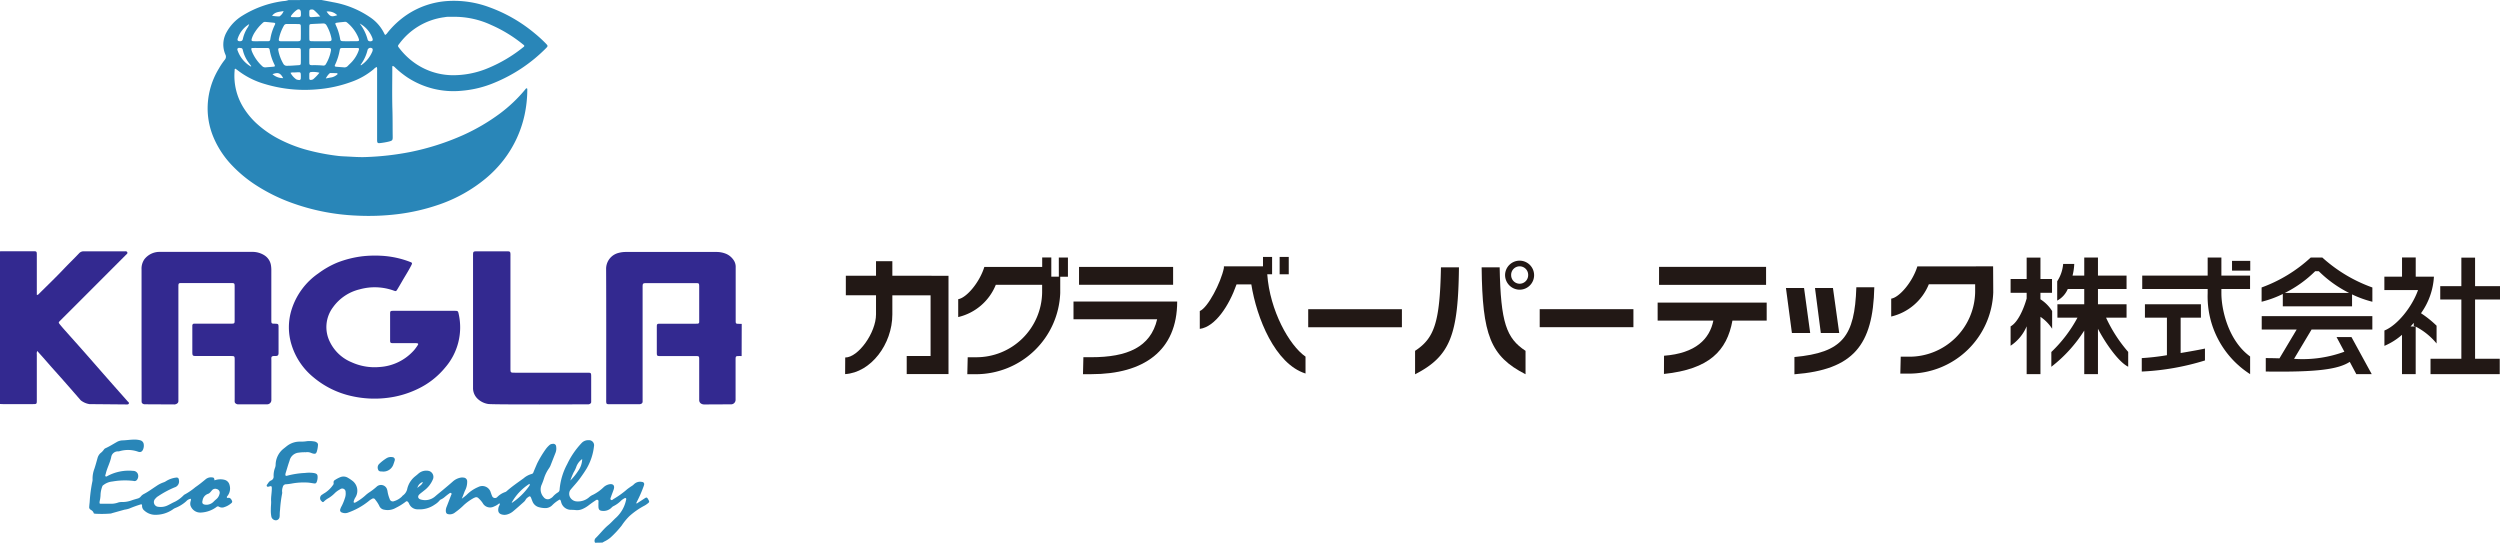 <svg xmlns="http://www.w3.org/2000/svg" width="289.9" height="62.933" viewBox="0 0 289.9 62.933">
  <g id="logo_header" transform="translate(-20 -17.207)">
    <g id="グループ_1256" data-name="グループ 1256" transform="translate(20 17.207)">
      <path id="パス_7593" data-name="パス 7593" d="M94.93,109.164c.442.085.886.164,1.327.255a10.978,10.978,0,0,1,4.252,1.711,4.77,4.77,0,0,1,1.693,1.912c.025.058.062.11.1.179a.705.705,0,0,0,.28-.263A10.067,10.067,0,0,1,104.8,110.9a9.556,9.556,0,0,1,4.871-1.624,11.756,11.756,0,0,1,4.687.714,17.5,17.5,0,0,1,5.293,3.039,15.407,15.407,0,0,1,1.31,1.2c.236.245.238.283,0,.526a18.093,18.093,0,0,1-6,4.011,12.363,12.363,0,0,1-3.717.916,9.729,9.729,0,0,1-6.37-1.552,10.973,10.973,0,0,1-1.384-1.109.806.806,0,0,0-.279-.211c-.1.039-.072.125-.072.194,0,1.615-.036,3.231.013,4.845.032,1.055.017,2.109.034,3.163.007.418-.038.462-.452.57a8,8,0,0,1-1.017.175c-.263.033-.328-.028-.34-.291,0-.1,0-.194,0-.291q0-3.924,0-7.849a1.055,1.055,0,0,0-.033-.395.888.888,0,0,0-.345.239,8.244,8.244,0,0,1-2.623,1.493,14.856,14.856,0,0,1-3.866.851,16.042,16.042,0,0,1-6.223-.629A9.325,9.325,0,0,1,85.2,117.31c-.083-.066-.173-.124-.254-.181-.115.039-.083.127-.089.195a6.984,6.984,0,0,0,1.077,4.406,8.8,8.8,0,0,0,1.611,1.881,12.145,12.145,0,0,0,2.56,1.731,16.57,16.57,0,0,0,2.848,1.128,25.173,25.173,0,0,0,3.8.761c.309.042.622.057.933.071.806.037,1.611.105,2.419.072a32.361,32.361,0,0,0,5.124-.587,29.105,29.105,0,0,0,6.167-1.978,23.042,23.042,0,0,0,4.249-2.5,16.934,16.934,0,0,0,2.874-2.727c.021-.025.039-.051.06-.076.04-.051.083-.114.155-.094s.061.1.06.164a14.315,14.315,0,0,1-.317,2.916,13.066,13.066,0,0,1-2.454,5.253,13.678,13.678,0,0,1-2.065,2.126,17.269,17.269,0,0,1-5.353,3A23.448,23.448,0,0,1,103.738,134a27.681,27.681,0,0,1-4.833.161,25.062,25.062,0,0,1-7.049-1.341,20.387,20.387,0,0,1-4.768-2.343,15.208,15.208,0,0,1-2.471-2.069,10.71,10.71,0,0,1-2.208-3.313,8.681,8.681,0,0,1-.677-3.008,8.87,8.87,0,0,1,1.288-4.957,8.1,8.1,0,0,1,.681-1.019.542.542,0,0,0,.085-.62,2.9,2.9,0,0,1,.1-2.527,5.156,5.156,0,0,1,1.86-1.976,11.973,11.973,0,0,1,4.769-1.7,1.922,1.922,0,0,0,.6-.118Zm15.343,1.948c-.237,0-.474-.007-.71,0a3.914,3.914,0,0,0-.416.053,7.749,7.749,0,0,0-5.194,3.071c-.2.255-.2.262.009.525a8.123,8.123,0,0,0,1.625,1.6,7.754,7.754,0,0,0,4.512,1.525,10.469,10.469,0,0,0,4.15-.824,16.588,16.588,0,0,0,4.065-2.415c.025-.02.052-.038.076-.06.065-.061.08-.127.007-.193-.04-.036-.084-.066-.126-.1a15.941,15.941,0,0,0-3.654-2.229A10.1,10.1,0,0,0,110.273,111.112ZM91.2,114.73c-.334,0-.667-.005-1,0-.281.005-.318.054-.267.333a4.943,4.943,0,0,0,.573,1.5.433.433,0,0,0,.424.228c.452.005.9-.042,1.351-.068.206-.012.246-.057.25-.292.007-.462.008-.925,0-1.387,0-.269-.051-.309-.331-.314C91.862,114.725,91.529,114.73,91.2,114.73Zm3.587-.784h0c.333,0,.666.006,1,0,.28-.006.352-.088.291-.361a4.944,4.944,0,0,0-.558-1.469.416.416,0,0,0-.42-.231c-.45.026-.9.039-1.35.067-.192.012-.23.055-.233.273q-.011.709,0,1.417c0,.258.045.3.305.3C94.138,113.952,94.461,113.946,94.783,113.946Zm-3.588,0c.333,0,.666.006,1,0,.259-.006.325-.068.331-.329q.014-.693,0-1.386c0-.219-.055-.271-.269-.276-.451-.011-.9-.005-1.354-.01a.355.355,0,0,0-.342.2,5.135,5.135,0,0,0-.57,1.5c-.047.246,0,.3.271.306C90.571,113.952,90.883,113.946,91.195,113.946Zm3.605.784c-.322,0-.644,0-.966,0-.284.005-.319.037-.323.314q-.008.676,0,1.353c0,.279.043.316.316.326a10.831,10.831,0,0,1,1.286.043.3.3,0,0,0,.321-.169,4.613,4.613,0,0,0,.579-1.527c.044-.268-.013-.334-.279-.34C95.423,114.725,95.111,114.73,94.8,114.73Zm3.4,0h0c-.28,0-.56,0-.839,0-.242.005-.282.031-.328.266a6.437,6.437,0,0,1-.524,1.656c-.089.179-.05.235.143.253.289.028.579.044.868.07a.528.528,0,0,0,.464-.172c.161-.173.343-.328.5-.506a3.825,3.825,0,0,0,.718-1.179c.134-.359.114-.388-.258-.391C98.691,114.728,98.444,114.73,98.2,114.73Zm-10.33-.786v0h.84c.144,0,.251-.043.274-.207a5.745,5.745,0,0,1,.543-1.717c.065-.134.028-.2-.118-.219-.342-.035-.684-.072-1.026-.1a.363.363,0,0,0-.284.129,5.1,5.1,0,0,0-.877,1.03,2.937,2.937,0,0,0-.39.812c-.048.2-.006.263.2.271C87.306,113.952,87.587,113.944,87.867,113.944Zm10.345,0v0h.644c.472,0,.492-.028.319-.467a4.528,4.528,0,0,0-1.288-1.7.34.34,0,0,0-.27-.081c-.3.031-.6.056-.894.1-.22.035-.232.071-.141.279a6.174,6.174,0,0,1,.5,1.589c.033.223.092.268.322.275C97.674,113.952,97.943,113.946,98.211,113.946Zm-10.41.785v0c-.28,0-.56-.007-.839,0-.183.006-.207.046-.165.221a2.007,2.007,0,0,0,.082.245,4.825,4.825,0,0,0,1.171,1.644.487.487,0,0,0,.414.133c.279-.023.558-.044.836-.068.238-.021.263-.059.152-.281a5.932,5.932,0,0,1-.529-1.62c-.043-.24-.074-.268-.314-.275C88.34,114.725,88.07,114.73,87.8,114.73Zm-1.065,2.15.044-.047c-.152-.206-.315-.406-.454-.621a3.865,3.865,0,0,1-.52-1.206c-.027-.114-.048-.245-.2-.263s-.3-.067-.4.035-.009.245.031.363A3.494,3.494,0,0,0,86.736,116.88Zm12.605-5a5.209,5.209,0,0,1,.93,1.874c.042.177.245.242.453.179.138-.042.172-.131.1-.347A3.186,3.186,0,0,0,99.342,111.88Zm-12.8.079a3.078,3.078,0,0,0-1.326,1.648c-.036.111-.074.235.066.311a.5.5,0,0,0,.43-.041.469.469,0,0,0,.1-.235,4.027,4.027,0,0,1,.5-1.214A1.358,1.358,0,0,0,86.544,111.96Zm12.93,4.764c.019,0,.044.008.056,0a3.582,3.582,0,0,0,1.271-1.543.586.586,0,0,0,.06-.28.159.159,0,0,0-.1-.149.346.346,0,0,0-.5.231,4.75,4.75,0,0,1-.732,1.6C99.5,116.623,99.458,116.662,99.474,116.724Zm-8.144.886a2.148,2.148,0,0,0,.673.762,1.128,1.128,0,0,0,.28.069.185.185,0,0,0,.239-.19,4.065,4.065,0,0,0,0-.482c-.014-.193-.068-.232-.273-.224-.171.006-.343.013-.514.024A.954.954,0,0,0,91.33,117.61Zm.582-6.457v.006h.032c.614.007.614.007.586-.591-.013-.29-.234-.416-.477-.241a2.749,2.749,0,0,0-.647.658c-.074.107-.018.161.09.166C91.634,111.158,91.773,111.152,91.911,111.152Zm2.865-.074a6.4,6.4,0,0,0-.738-.75.417.417,0,0,0-.277-.061c-.152,0-.247.059-.249.222,0,.139-.009.278,0,.417.012.2.058.252.255.245C94.075,111.14,94.382,111.108,94.777,111.079ZM94.69,117.6a2.665,2.665,0,0,0-.941-.083c-.135,0-.227.068-.232.211-.006.181-.006.363,0,.544a.148.148,0,0,0,.192.156.491.491,0,0,0,.271-.087A5.3,5.3,0,0,0,94.69,117.6Zm.739.662c.265-.05.48-.094.7-.132a1.45,1.45,0,0,0,.593-.3c.043-.031.09-.065.063-.128a.11.11,0,0,0-.108-.054c-.224-.007-.447-.013-.671-.016a.214.214,0,0,0-.173.072A2.066,2.066,0,0,0,95.428,118.264ZM89.2,110.992a4.895,4.895,0,0,0,.814.077.15.15,0,0,0,.088-.035,1.268,1.268,0,0,0,.433-.587C90.044,110.549,89.556,110.513,89.2,110.992Zm6.316-.494c.412.6.563.653,1.238.43A1.492,1.492,0,0,0,95.519,110.5Zm-5.032,7.724c-.322-.606-.591-.7-1.237-.456A1.817,1.817,0,0,0,90.487,118.223Z" transform="translate(-57.648 -109.164)" fill="#2986b8"/>
      <path id="パス_7594" data-name="パス 7594" d="M245.112,214.585c-.119,0-.237-.007-.355,0-.314.007-.34.034-.347.361,0,.086,0,.172,0,.258q0,2.229,0,4.458a.526.526,0,0,1-.568.521l-3.1.015s-.551-.008-.551-.521q0-2.326,0-4.652c0-.429-.006-.437-.43-.438q-2,0-4.006,0c-.478,0-.479,0-.48-.49q0-1.389,0-2.778c0-.1,0-.194.007-.29a.18.18,0,0,1,.182-.187c.1-.007.194-.008.29-.008H239.7c.1,0,.194,0,.291-.005a.184.184,0,0,0,.2-.2c0-.075,0-.151,0-.226q0-1.922,0-3.844c0-.022,0-.043,0-.065-.007-.339-.028-.365-.373-.365q-2.891,0-5.782,0c-.361,0-.406.046-.407.416,0,1.109,0,2.218,0,3.327v9.691c0,.108,0,.216,0,.323-.013.263-.334.282-.334.282s-3.4.005-3.616,0-.257-.054-.272-.274c-.006-.086,0-.172,0-.258,0-5.05.012-10.1-.01-15.15a1.9,1.9,0,0,1,1.441-1.861,3.21,3.21,0,0,1,.829-.11q5.233,0,10.466,0a2.92,2.92,0,0,1,1.2.226,2,2,0,0,1,.919.83,1.388,1.388,0,0,1,.17.746q0,2.148,0,4.3c0,.625,0,1.249,0,1.874,0,.331.023.348.346.356l.355.01Z" transform="translate(-159.112 -173.297)" fill="#332990"/>
      <path id="パス_7595" data-name="パス 7595" d="M4.775,202.286c1.3,0,2.606-.007,3.909-.006.326,0,.359.037.36.384q0,1.922,0,3.844v.826c.124.032.17-.042.219-.09.962-.955,1.942-1.893,2.875-2.876.593-.625,1.213-1.222,1.805-1.847a.7.7,0,0,1,.543-.233c1.572,0,3.144,0,4.716,0,.124,0,.282-.031.338.121.05.135-.08.211-.161.291q-3.126,3.132-6.255,6.261c-.457.457-.916.911-1.372,1.369-.207.208-.21.217-.02.452s.388.461.588.686c.743.837,1.492,1.668,2.232,2.507,1.01,1.146,2.013,2.3,3.022,3.446.661.752,1.329,1.5,1.989,2.249.072.082.218.156.142.293-.067.119-.327.081-.327.081l-4.229-.038a2.154,2.154,0,0,1-1.014-.445c-1.029-1.187-2.061-2.371-3.112-3.538-.569-.632-1.115-1.283-1.69-1.91-.072-.079-.14-.162-.23-.268a.61.61,0,0,0-.059.378q0,2.649,0,5.3c0,.479,0,.482-.49.482H5.129c-.118,0-.236-.01-.354-.016Z" transform="translate(-4.775 -173.145)" fill="#332990"/>
      <path id="パス_7596" data-name="パス 7596" d="M155.255,284.2a.443.443,0,0,1,.09-.563c.5-.489.915-1.055,1.463-1.5.241-.2.45-.432.673-.65a1.834,1.834,0,0,1,.164-.155,3.864,3.864,0,0,0,1.2-2.082c.023-.071.046-.156-.021-.212s-.146-.005-.207.033a1.994,1.994,0,0,0-.342.241,3.224,3.224,0,0,1-.91.655.839.839,0,0,0-.222.183,1.316,1.316,0,0,1-1.069.354c-.293-.018-.418-.159-.43-.457-.007-.161,0-.323,0-.484,0-.114.046-.258-.078-.324s-.229.038-.323.1c-.226.145-.443.305-.66.465a3.416,3.416,0,0,1-.825.5,1.511,1.511,0,0,1-.757.109,5.034,5.034,0,0,0-.515-.029,1.173,1.173,0,0,1-1.167-.893c-.013-.041-.019-.084-.034-.124-.068-.185-.121-.21-.279-.091a3.82,3.82,0,0,0-.685.537,1.116,1.116,0,0,1-.927.368,2.606,2.606,0,0,1-.6-.089,1.1,1.1,0,0,1-.8-.683c-.036-.09-.074-.179-.107-.27-.137-.382-.191-.4-.5-.147a.72.72,0,0,0-.187.22.915.915,0,0,1-.2.25c-.4.356-.8.717-1.214,1.062a1.868,1.868,0,0,1-.732.4,1.139,1.139,0,0,1-.447.035c-.49-.069-.681-.322-.541-.879.036-.142.148-.26.147-.411-.09-.046-.134.014-.182.051a2.182,2.182,0,0,1-.506.283.975.975,0,0,1-1.308-.411,3.066,3.066,0,0,0-.487-.556.341.341,0,0,0-.413-.076,1.007,1.007,0,0,0-.177.078,5.9,5.9,0,0,0-1.095.787,7.953,7.953,0,0,1-1.012.851.966.966,0,0,1-.754.223c-.233-.034-.312-.123-.332-.36a1.122,1.122,0,0,1,.09-.5c.171-.442.343-.883.51-1.326.032-.084.123-.186.019-.263s-.188.015-.264.068c-.158.111-.31.233-.458.356a1.843,1.843,0,0,1-.426.288.467.467,0,0,0-.207.151,2.189,2.189,0,0,1-.538.456,3.042,3.042,0,0,1-1.944.557,1.068,1.068,0,0,1-1.037-.639,1.1,1.1,0,0,0-.093-.17c-.1-.137-.206-.174-.326-.056a6.766,6.766,0,0,1-1.122.693,1.871,1.871,0,0,1-1.339.217.724.724,0,0,1-.587-.457,3.7,3.7,0,0,0-.456-.7.255.255,0,0,0-.389-.1,1.984,1.984,0,0,0-.372.254,8.109,8.109,0,0,1-2.444,1.354.941.941,0,0,1-.663-.025.281.281,0,0,1-.193-.385,1.65,1.65,0,0,1,.155-.354,5.84,5.84,0,0,0,.378-.926,1.534,1.534,0,0,0,.085-.7.392.392,0,0,0-.641-.326,2.668,2.668,0,0,0-.58.408,3.793,3.793,0,0,1-.75.606,2.5,2.5,0,0,0-.542.4c-.1.109-.177.075-.263-.025a.461.461,0,0,1,.084-.787,2.044,2.044,0,0,1,.271-.176,3.347,3.347,0,0,0,.929-.884.341.341,0,0,0,.1-.3.292.292,0,0,1,.158-.323,3.423,3.423,0,0,1,.627-.331.968.968,0,0,1,.87.074,4.551,4.551,0,0,1,.588.4,1.455,1.455,0,0,1,.285,1.877,1.483,1.483,0,0,0-.2.473c-.017.11.028.17.147.132a.544.544,0,0,0,.146-.067,6.192,6.192,0,0,0,1.02-.729,3.52,3.52,0,0,1,.451-.365,7.233,7.233,0,0,0,.943-.727.739.739,0,0,1,1.124.253,1.409,1.409,0,0,1,.1.372,3.9,3.9,0,0,0,.241.836.372.372,0,0,0,.512.255,2.2,2.2,0,0,0,.885-.512c.048-.043.08-.106.132-.14a1.277,1.277,0,0,0,.523-.832,2.624,2.624,0,0,1,.922-1.409c.127-.1.249-.2.371-.31a1.369,1.369,0,0,1,1.242-.289.72.72,0,0,1,.449.906,3.088,3.088,0,0,1-1.074,1.381c-.163.141-.343.262-.5.406-.255.232-.194.514.14.607a1.763,1.763,0,0,0,1.71-.393c.285-.246.582-.478.87-.72.379-.318.761-.633,1.13-.963a1.9,1.9,0,0,1,.88-.451.972.972,0,0,1,.385-.01.432.432,0,0,1,.412.455,2.2,2.2,0,0,1-.269,1.084c-.123.3-.222.6-.361.909a6.722,6.722,0,0,0,.555-.439,4.206,4.206,0,0,1,1.26-.876c.03-.013.059-.026.089-.037a1.014,1.014,0,0,1,1.458.625c.053.129.088.267.148.392a.359.359,0,0,0,.607.14,2.368,2.368,0,0,1,.948-.588.42.42,0,0,0,.135-.088c.621-.551,1.308-1.015,1.975-1.5a2.4,2.4,0,0,1,.933-.5.266.266,0,0,0,.2-.19c.134-.339.282-.672.424-1.008a12.23,12.23,0,0,1,1.032-1.713,2.9,2.9,0,0,1,.417-.447.546.546,0,0,1,.357-.13.325.325,0,0,1,.408.307,1.369,1.369,0,0,1-.075.73c-.2.508-.4,1.019-.6,1.526a2.2,2.2,0,0,1-.162.278,4.273,4.273,0,0,0-.547,1.086,7.944,7.944,0,0,1-.289.787,1.338,1.338,0,0,0,.235,1.475.58.58,0,0,0,.809.12.863.863,0,0,0,.232-.173,2.61,2.61,0,0,1,.615-.518.386.386,0,0,0,.183-.319,7.509,7.509,0,0,1,.878-2.95,9.454,9.454,0,0,1,1.689-2.464,1.041,1.041,0,0,1,.786-.314.59.59,0,0,1,.633.712,6.512,6.512,0,0,1-.839,2.553c-.242.4-.512.792-.79,1.174-.35.481-.76.9-1.134,1.362a.84.84,0,0,0,.088.958.939.939,0,0,0,.705.342,1.965,1.965,0,0,0,1.427-.5,1.556,1.556,0,0,1,.433-.272,5.03,5.03,0,0,0,1.253-.9,1.375,1.375,0,0,1,.691-.325c.391-.052.574.16.473.538-.033.124-.083.244-.127.366-.066.182-.14.362-.2.547-.036.117-.138.261-.014.359s.215-.044.316-.1a10.247,10.247,0,0,0,1.569-1.128c.171-.131.346-.256.527-.372a1.213,1.213,0,0,0,.254-.2,1.016,1.016,0,0,1,.952-.27.247.247,0,0,1,.227.324,1.575,1.575,0,0,1-.09.276,13.752,13.752,0,0,1-.742,1.683c-.03.056-.053.116-.085.188.1.046.149-.025.2-.059.272-.174.541-.352.811-.528.182-.118.247-.1.357.089.2.351.2.352-.137.6a2,2,0,0,1-.3.189,8.681,8.681,0,0,0-1.717,1.2,6.779,6.779,0,0,0-.9,1.1,11.352,11.352,0,0,1-1.274,1.369,3.217,3.217,0,0,1-.73.472c-.076.039-.149.085-.223.128Zm-9.671-4.654a.073.073,0,0,0,.088-.011,7.483,7.483,0,0,0,1.939-1.907c.051-.073.109-.161.032-.259A6.147,6.147,0,0,0,145.584,279.544Zm6.8-2.558a6.7,6.7,0,0,0,.908-1.12,2.411,2.411,0,0,0,.465-1.371,1.9,1.9,0,0,0-.665.855,3.331,3.331,0,0,1-.327.694A8.553,8.553,0,0,0,152.383,276.987Zm-17.1.165a.951.951,0,0,0-.638.7C134.861,277.62,135.2,277.505,135.281,277.152Z" transform="translate(-86.248 -221.265)" fill="#2986b8"/>
      <path id="パス_7597" data-name="パス 7597" d="M57.234,212.066q0-3.763,0-7.526a1.9,1.9,0,0,1,.338-1.188,2.221,2.221,0,0,1,1.642-.844,2.375,2.375,0,0,1,.258,0q5.265,0,10.53,0a2.566,2.566,0,0,1,1.5.41,1.679,1.679,0,0,1,.736,1.129,3.539,3.539,0,0,1,.045.643q0,2.794,0,5.588c0,.075,0,.151,0,.226.009.3.037.322.344.329.493.012.494.012.494.495q0,1.34,0,2.681c0,.086,0,.173,0,.258-.021.235-.08.292-.323.315a.185.185,0,0,1-.032,0c-.565-.03-.478.143-.478.527q0,2.294,0,4.587a.49.49,0,0,1-.535.485l-3.39,0s-.308-.057-.329-.293c-.008-.1,0-.194,0-.291q0-2.18,0-4.361c0-.065,0-.129,0-.194,0-.447-.011-.458-.447-.459q-1.938,0-3.876,0c-.589,0-.589,0-.589-.583q0-1.341,0-2.681c0-.086,0-.172,0-.258a.213.213,0,0,1,.246-.231l.258,0h4.038c.339-.007.364-.027.365-.374q0-1.971,0-3.941c0-.363-.029-.393-.382-.394q-2.891,0-5.782,0c-.324,0-.351.032-.359.349,0,.14,0,.28,0,.42v12.727c0,.065,0,.129,0,.194-.007.346-.429.386-.429.386l-3.518-.018s-.289-.035-.313-.262a2.807,2.807,0,0,1-.005-.29Q57.234,215.846,57.234,212.066Z" transform="translate(-40.82 -173.298)" fill="#332990"/>
      <path id="パス_7598" data-name="パス 7598" d="M127.494,210.31q1.777,0,3.553,0c.376,0,.4.019.475.377a7.113,7.113,0,0,1-1.584,6.216,9.219,9.219,0,0,1-3.13,2.447,11.122,11.122,0,0,1-3.7,1.066,11.976,11.976,0,0,1-4.1-.243,10.33,10.33,0,0,1-4.326-2.153,7.825,7.825,0,0,1-2.525-3.713,6.847,6.847,0,0,1,.006-4.2,8.011,8.011,0,0,1,3.09-4.143,10.225,10.225,0,0,1,2.181-1.244,12.038,12.038,0,0,1,2.966-.742,13.325,13.325,0,0,1,2.1-.056,10.791,10.791,0,0,1,3.4.721c.241.089.251.14.125.388-.322.634-.71,1.23-1.063,1.846q-.265.462-.54.919c-.152.255-.171.262-.433.168a6.491,6.491,0,0,0-3.94-.149,5.326,5.326,0,0,0-3.1,2.076,3.828,3.828,0,0,0-.355,4.04,4.83,4.83,0,0,0,2.493,2.336,6.427,6.427,0,0,0,3.244.558,5.812,5.812,0,0,0,4-1.936,5.2,5.2,0,0,0,.441-.6c.1-.145.057-.208-.123-.225-.1-.009-.194-.005-.29-.006-.808,0-1.615,0-2.423,0-.338,0-.368-.033-.369-.372q0-1.5,0-3c0-.353.026-.376.4-.377Q125.717,210.308,127.494,210.31Z" transform="translate(-78.33 -174.266)" fill="#332990"/>
      <path id="パス_7599" data-name="パス 7599" d="M180.087,210.447q0-3.812,0-7.624c0-.509.008-.517.529-.517h3.263c.086,0,.173,0,.258,0,.23.018.273.063.288.3.007.107,0,.215,0,.323q0,6.461,0,12.922c0,.53,0,.531.532.531h8.335c.494,0,.495,0,.495.506q0,1.324,0,2.649c0,.086,0,.173,0,.258-.02.209-.289.252-.289.252s-11.192.052-11.656-.038a2.287,2.287,0,0,1-1.271-.65,1.7,1.7,0,0,1-.484-1.228c0-1.637,0-3.273,0-4.91Z" transform="translate(-125.234 -173.163)" fill="#332990"/>
      <path id="パス_7600" data-name="パス 7600" d="M52.355,276.8a1.938,1.938,0,0,1,1.165-.062.8.8,0,0,1,.575.591,1.4,1.4,0,0,1-.219,1.254c-.041.059-.12.114-.086.2s.126.044.2.041c.166-.008.3.126.393.356.066.164-.043.232-.145.316a2.186,2.186,0,0,1-.731.4.7.7,0,0,1-.622-.033.245.245,0,0,0-.319.037,3.285,3.285,0,0,1-1.765.632,1.2,1.2,0,0,1-1.247-.858,1.042,1.042,0,0,1,.018-.415c.019-.1.089-.2.02-.325a.885.885,0,0,0-.517.287,4.145,4.145,0,0,1-1.284.788,1.258,1.258,0,0,0-.276.164,3.5,3.5,0,0,1-2.2.615,1.893,1.893,0,0,1-1.1-.486.686.686,0,0,1-.263-.568c0-.142-.05-.191-.2-.132a13.487,13.487,0,0,0-1.272.462,2.759,2.759,0,0,1-.563.134l-1.431.4a.694.694,0,0,1-.186.051,13.051,13.051,0,0,1-1.79.02c-.065-.011-.156-.021-.17-.076-.056-.221-.231-.312-.4-.424a.338.338,0,0,1-.114-.322c.012-.182.034-.364.052-.546a16.67,16.67,0,0,1,.309-2.361.854.854,0,0,0,.026-.256,3.187,3.187,0,0,1,.214-1.232c.134-.409.247-.825.363-1.239a1.177,1.177,0,0,1,.344-.572,1.824,1.824,0,0,0,.4-.421.42.42,0,0,1,.2-.156c.44-.2.851-.461,1.27-.7a1.433,1.433,0,0,1,.676-.2c.516-.014,1.027-.11,1.545-.089a2.345,2.345,0,0,1,.509.077.535.535,0,0,1,.415.481,1.1,1.1,0,0,1-.053.509c-.106.322-.307.448-.62.329a3.477,3.477,0,0,0-2.119-.058,1.1,1.1,0,0,1-.159.027.781.781,0,0,0-.823.66c-.138.681-.493,1.286-.638,1.961-.007.031-.023.06-.033.091-.02.063-.035.13.02.181s.12.018.176-.016a5.218,5.218,0,0,1,3.015-.618.578.578,0,0,1,.556.375.721.721,0,0,1-.115.675.35.35,0,0,1-.381.116,8.4,8.4,0,0,0-2.472.069,1.987,1.987,0,0,0-.959.357c-.078.058-.175.11-.2.2a3.1,3.1,0,0,0-.209,1.06,3.45,3.45,0,0,1-.1.667c-.029.294-.036.3.244.293.312,0,.625,0,.936,0a2.491,2.491,0,0,0,.891-.114,1.251,1.251,0,0,1,.475-.085,3.151,3.151,0,0,0,1.17-.195c.233-.082.473-.146.71-.217a.663.663,0,0,0,.344-.228,1.134,1.134,0,0,1,.374-.3c.507-.265.964-.608,1.442-.919a3.324,3.324,0,0,1,.832-.423,1.12,1.12,0,0,0,.287-.146,2.865,2.865,0,0,1,1.118-.4c.253-.043.358.057.373.312a.713.713,0,0,1-.523.823,11.213,11.213,0,0,0-1.87,1.005,1.247,1.247,0,0,0-.34.294.548.548,0,0,0,.338.948,1.879,1.879,0,0,0,1.158-.2c.26-.128.51-.276.777-.392a3.862,3.862,0,0,0,.913-.657c.066-.055.119-.137.194-.168a7.391,7.391,0,0,0,1.249-.853c.418-.283.81-.6,1.2-.925a.968.968,0,0,1,.72-.217C52.282,276.475,52.312,276.5,52.355,276.8Zm-.918,2.83a1.189,1.189,0,0,0,.777-.324,4.039,4.039,0,0,1,.328-.307,1.1,1.1,0,0,0,.388-.613.436.436,0,0,0-.307-.577.492.492,0,0,0-.556.137c-.145.155-.264.359-.477.421a.946.946,0,0,0-.619.758C50.866,279.469,51,279.628,51.437,279.629Z" transform="translate(-27.479 -221.097)" fill="#2986b8"/>
      <path id="パス_7601" data-name="パス 7601" d="M104.093,280.525c0-.392.047-.676.031-.948-.031-.53.1-1.045.079-1.571-.007-.156-.077-.185-.206-.153-.063.016-.124.036-.187.051a.149.149,0,0,1-.174-.049.15.15,0,0,1,.012-.181c.135-.178.236-.394.458-.487a.475.475,0,0,0,.307-.513,2.518,2.518,0,0,1,.173-.979,1.171,1.171,0,0,0,.062-.314,2.427,2.427,0,0,1,.914-1.88c.188-.143.361-.3.562-.433a2.43,2.43,0,0,1,1.405-.39,4.285,4.285,0,0,0,.77-.055,3.173,3.173,0,0,1,.8.03.632.632,0,0,1,.3.111.31.31,0,0,1,.161.3,3.253,3.253,0,0,1-.144.792c-.084.217-.173.262-.4.212a1.407,1.407,0,0,1-.245-.079,1.118,1.118,0,0,0-.627-.079,4.789,4.789,0,0,0-.734.034.242.242,0,0,1-.064.01,1.2,1.2,0,0,0-1.086.948c-.157.434-.282.881-.419,1.323a1.188,1.188,0,0,0-.061.25c-.012.148.054.2.194.158a9.8,9.8,0,0,1,2.093-.323,3.768,3.768,0,0,1,1.026.012c.347.069.436.17.422.525a1.524,1.524,0,0,1-.09.474c-.071.189-.144.23-.346.2s-.4-.065-.607-.089a7.78,7.78,0,0,0-1.862.09,6.405,6.405,0,0,1-.735.1.382.382,0,0,0-.395.316,1.308,1.308,0,0,0-.079.57.457.457,0,0,1,0,.192,14.511,14.511,0,0,0-.237,1.851,5.334,5.334,0,0,0-.041.611,1.35,1.35,0,0,1-.018.257.448.448,0,0,1-.416.383.554.554,0,0,1-.529-.392A3.627,3.627,0,0,1,104.093,280.525Z" transform="translate(-72.686 -221.467)" fill="#2986b8"/>
      <path id="パス_7602" data-name="パス 7602" d="M145.251,280.224h-.009c-.189,0-.375-.01-.44-.235a.591.591,0,0,1,.115-.628,5.215,5.215,0,0,1,.857-.67.968.968,0,0,1,.681-.131.294.294,0,0,1,.268.414c-.036.134-.084.266-.132.4A1.229,1.229,0,0,1,145.251,280.224Z" transform="translate(-100.962 -225.551)" fill="#2986b8"/>
    </g>
    <g id="グループ_1259" data-name="グループ 1259" transform="translate(-453.948 -955.501)">
      <rect id="長方形_2056" data-name="長方形 2056" width="10.909" height="2.071" transform="translate(599.073 1003.66)" fill="#221815"/>
      <path id="パス_7603" data-name="パス 7603" d="M596.084,1004.784h-.873v-2.223h-1.057v1.1h-6.71c-.552,1.8-2.075,3.59-3.029,3.737v2.073a6.229,6.229,0,0,0,4.359-3.74h5.373v.9a7.624,7.624,0,0,1-7.7,7.5h-.93l-.046,1.967h.976a9.791,9.791,0,0,0,9.8-9.418v-1.888h.893v-2.223h-1.058Z" transform="translate(0.646 0.003)" fill="#221815"/>
      <path id="パス_7604" data-name="パス 7604" d="M607.05,1007.417h-9.924v2.058h9.7c-.765,3.261-3.494,4.4-7.624,4.4h-.93l-.046,1.967h.976c6.062,0,9.947-2.714,9.947-8.421h-2.1Z" transform="translate(1.305 0.255)" fill="#221815"/>
      <path id="パス_7605" data-name="パス 7605" d="M754.791,1007.434v-1.547H751.9v-3.308h-1.59v3.308h-2.448v1.547h2.448v6.871h-3.576v1.784h8.026v-1.784H751.9v-6.871Z" transform="translate(9.057 0.004)" fill="#221815"/>
      <path id="パス_7606" data-name="パス 7606" d="M728.124,1010.583h4.052l-1.992,3.339c-.517-.014-1.045-.028-1.59-.028v1.558c6,.083,8.389-.258,9.74-1.121l.759,1.423h1.788l-2.351-4.3H736.8l.908,1.7a14.03,14.03,0,0,1-5.833.825l2.03-3.4h7.047v-1.549H728.124Z" transform="translate(8.093 0.339)" fill="#221815"/>
      <path id="パス_7607" data-name="パス 7607" d="M724.13,1006.715v-.5h3.325v-1.549H724.13v-2.1h-1.591v2.1h-7.588v1.549h7.588v.5a10.694,10.694,0,0,0,4.923,9.374v-2.048c-2.526-1.837-3.331-5.421-3.331-7.326" transform="translate(7.41 0.004)" fill="#221815"/>
      <path id="パス_7608" data-name="パス 7608" d="M719.408,1009.275h2.351v-1.554h-6.493v1.554h2.55v4.352a27.125,27.125,0,0,1-2.917.336v1.558a29.084,29.084,0,0,0,7.328-1.286v-1.379c-.5.114-1.606.314-2.819.517Z" transform="translate(7.408 0.271)" fill="#221815"/>
      <path id="パス_7609" data-name="パス 7609" d="M705.255,1010.827v-2.053a4.4,4.4,0,0,0-1.357-1.366v-.748h1.342v-1.6H703.9v-2.486H702.3v2.486h-1.862v1.6H702.3v.66c-.312,1.111-.983,2.748-1.862,3.23v2.245a5.058,5.058,0,0,0,1.862-2.25v5.545H703.9v-6.647a4.828,4.828,0,0,1,1.357,1.385" transform="translate(6.659 0.004)" fill="#221815"/>
      <path id="パス_7610" data-name="パス 7610" d="M747.7,1012.529v-2.054a12.011,12.011,0,0,0-1.808-1.448,8.029,8.029,0,0,0,1.5-4.236h-2.111v-2.23h-1.588v2.23h-2.048v1.547h3.906c-.678,1.928-2.377,4.076-3.9,4.694v1.779a7.483,7.483,0,0,0,2.038-1.283v4.562h1.588v-5.513a7.686,7.686,0,0,1,2.417,1.952m-3.012-1.965c.126-.137.247-.278.371-.421v.359c.06.016.129.036.2.062Z" transform="translate(8.794 0.003)" fill="#221815"/>
      <path id="パス_7611" data-name="パス 7611" d="M711.273,1009.541h2.38v-1.554h-3.316v-1.77h3.316v-1.55h-3.316v-2.1h-1.59v2.1h-1.36a6.443,6.443,0,0,0,.2-1.354H706.3a4.319,4.319,0,0,1-.69,2.007v2.242a2.736,2.736,0,0,0,1.225-1.345h1.91v1.77h-3.111v1.554h2.327a15.806,15.806,0,0,1-3.031,3.98v1.714a16.319,16.319,0,0,0,3.816-4.2v5.05h1.59v-5.258c.876,1.7,2.414,3.874,3.507,4.4v-1.714a16.6,16.6,0,0,1-2.571-3.98" transform="translate(6.891 0.004)" fill="#221815"/>
      <rect id="長方形_2057" data-name="長方形 2057" width="2.113" height="1.132" transform="translate(732.774 1002.958)" fill="#221815"/>
      <path id="パス_7612" data-name="パス 7612" d="M735.15,1002.565h-1.338a16.888,16.888,0,0,1-5.7,3.475v1.656a12.289,12.289,0,0,0,2.458-.9v1.429H738.6v-1.381a12.722,12.722,0,0,0,2.356.853v-1.656a17.29,17.29,0,0,1-5.806-3.475m3.108,4.106h-7.447a13.585,13.585,0,0,0,3.517-2.521h.412a13.587,13.587,0,0,0,3.517,2.521" transform="translate(8.092 0.003)" fill="#221815"/>
      <path id="パス_7613" data-name="パス 7613" d="M646.911,1005.588a.991.991,0,0,1-.986-1,.987.987,0,1,1,1.973,0,.992.992,0,0,1-.988,1m0,.692a1.683,1.683,0,1,0-1.689-1.691,1.7,1.7,0,0,0,1.689,1.691m-9.126-2.59c-.118,6.42-.778,8.224-3,9.679v2.719c4.1-2.1,5-4.582,5.088-12.4Z" transform="translate(3.256 0.021)" fill="#221815"/>
      <path id="パス_7614" data-name="パス 7614" d="M674.1,1005.688H661.69V1003.6H674.1Zm-11.834,8.215c3.687-.283,5.287-1.946,5.722-4.077h-6.462v-2.087h12.645v2.087H670.2c-.643,3.509-2.693,5.639-7.942,6.188Z" transform="translate(4.642 0.057)" fill="#221815"/>
      <path id="パス_7615" data-name="パス 7615" d="M685.918,1005.847c-.151,6.742-2.44,9.56-9.263,10.09v-2c5.58-.524,6.994-2.373,7.18-8.089Zm-7.436,5.3h-2.119l-.692-5.216h2.1Zm3.367,0h-2.134l-.676-5.216h2.083Z" transform="translate(5.375 0.173)" fill="#221815"/>
      <path id="パス_7616" data-name="パス 7616" d="M642.122,1003.651c.087,7.815.992,10.3,5.091,12.394v-2.714c-2.219-1.458-2.88-3.26-3-9.68Z" transform="translate(3.636 0.06)" fill="#221815"/>
      <rect id="長方形_2058" data-name="長方形 2058" width="10.865" height="2.093" transform="translate(625.648 1008.563)" fill="#221815"/>
      <rect id="長方形_2059" data-name="長方形 2059" width="1.056" height="2.013" transform="translate(622.335 1002.501)" fill="#221815"/>
      <path id="パス_7617" data-name="パス 7617" d="M618.873,1004.514h.561V1002.5h-1.055v1.095h-4.535v.193c-.35,1.712-1.873,4.621-2.795,4.988v2.07c1.8-.246,3.4-2.7,4.263-5.163h1.713c.61,3.882,2.752,9.225,6.285,10.338v-1.96c-1.886-1.3-4.142-5.345-4.437-9.548" transform="translate(2.026 0)" fill="#221815"/>
      <rect id="長方形_2060" data-name="長方形 2060" width="10.867" height="2.089" transform="translate(652.492 1008.559)" fill="#221815"/>
      <path id="パス_7618" data-name="パス 7618" d="M690.308,1003.548c-.554,1.8-2.078,3.59-3.032,3.737v2.074a6.248,6.248,0,0,0,4.362-3.742h5.372v.9a7.628,7.628,0,0,1-7.7,7.5h-.93l-.047,1.962h.977a9.785,9.785,0,0,0,9.8-9.419l-.017-3.02Z" transform="translate(5.976 0.054)" fill="#221815"/>
      <path id="パス_7619" data-name="パス 7619" d="M581.858,1004.661h-4.433v-1.686h-1.894v1.686h-3.5v2.265h3.5v2.214c0,2.125-2.06,5-3.571,5l-.012,1.925c2.985-.184,5.477-3.463,5.477-6.924v-2.214h4.433v7.036H579.09v2.1h4.846v-11.4Z" transform="translate(0 0.025)" fill="#221815"/>
    </g>
  </g>
</svg>
